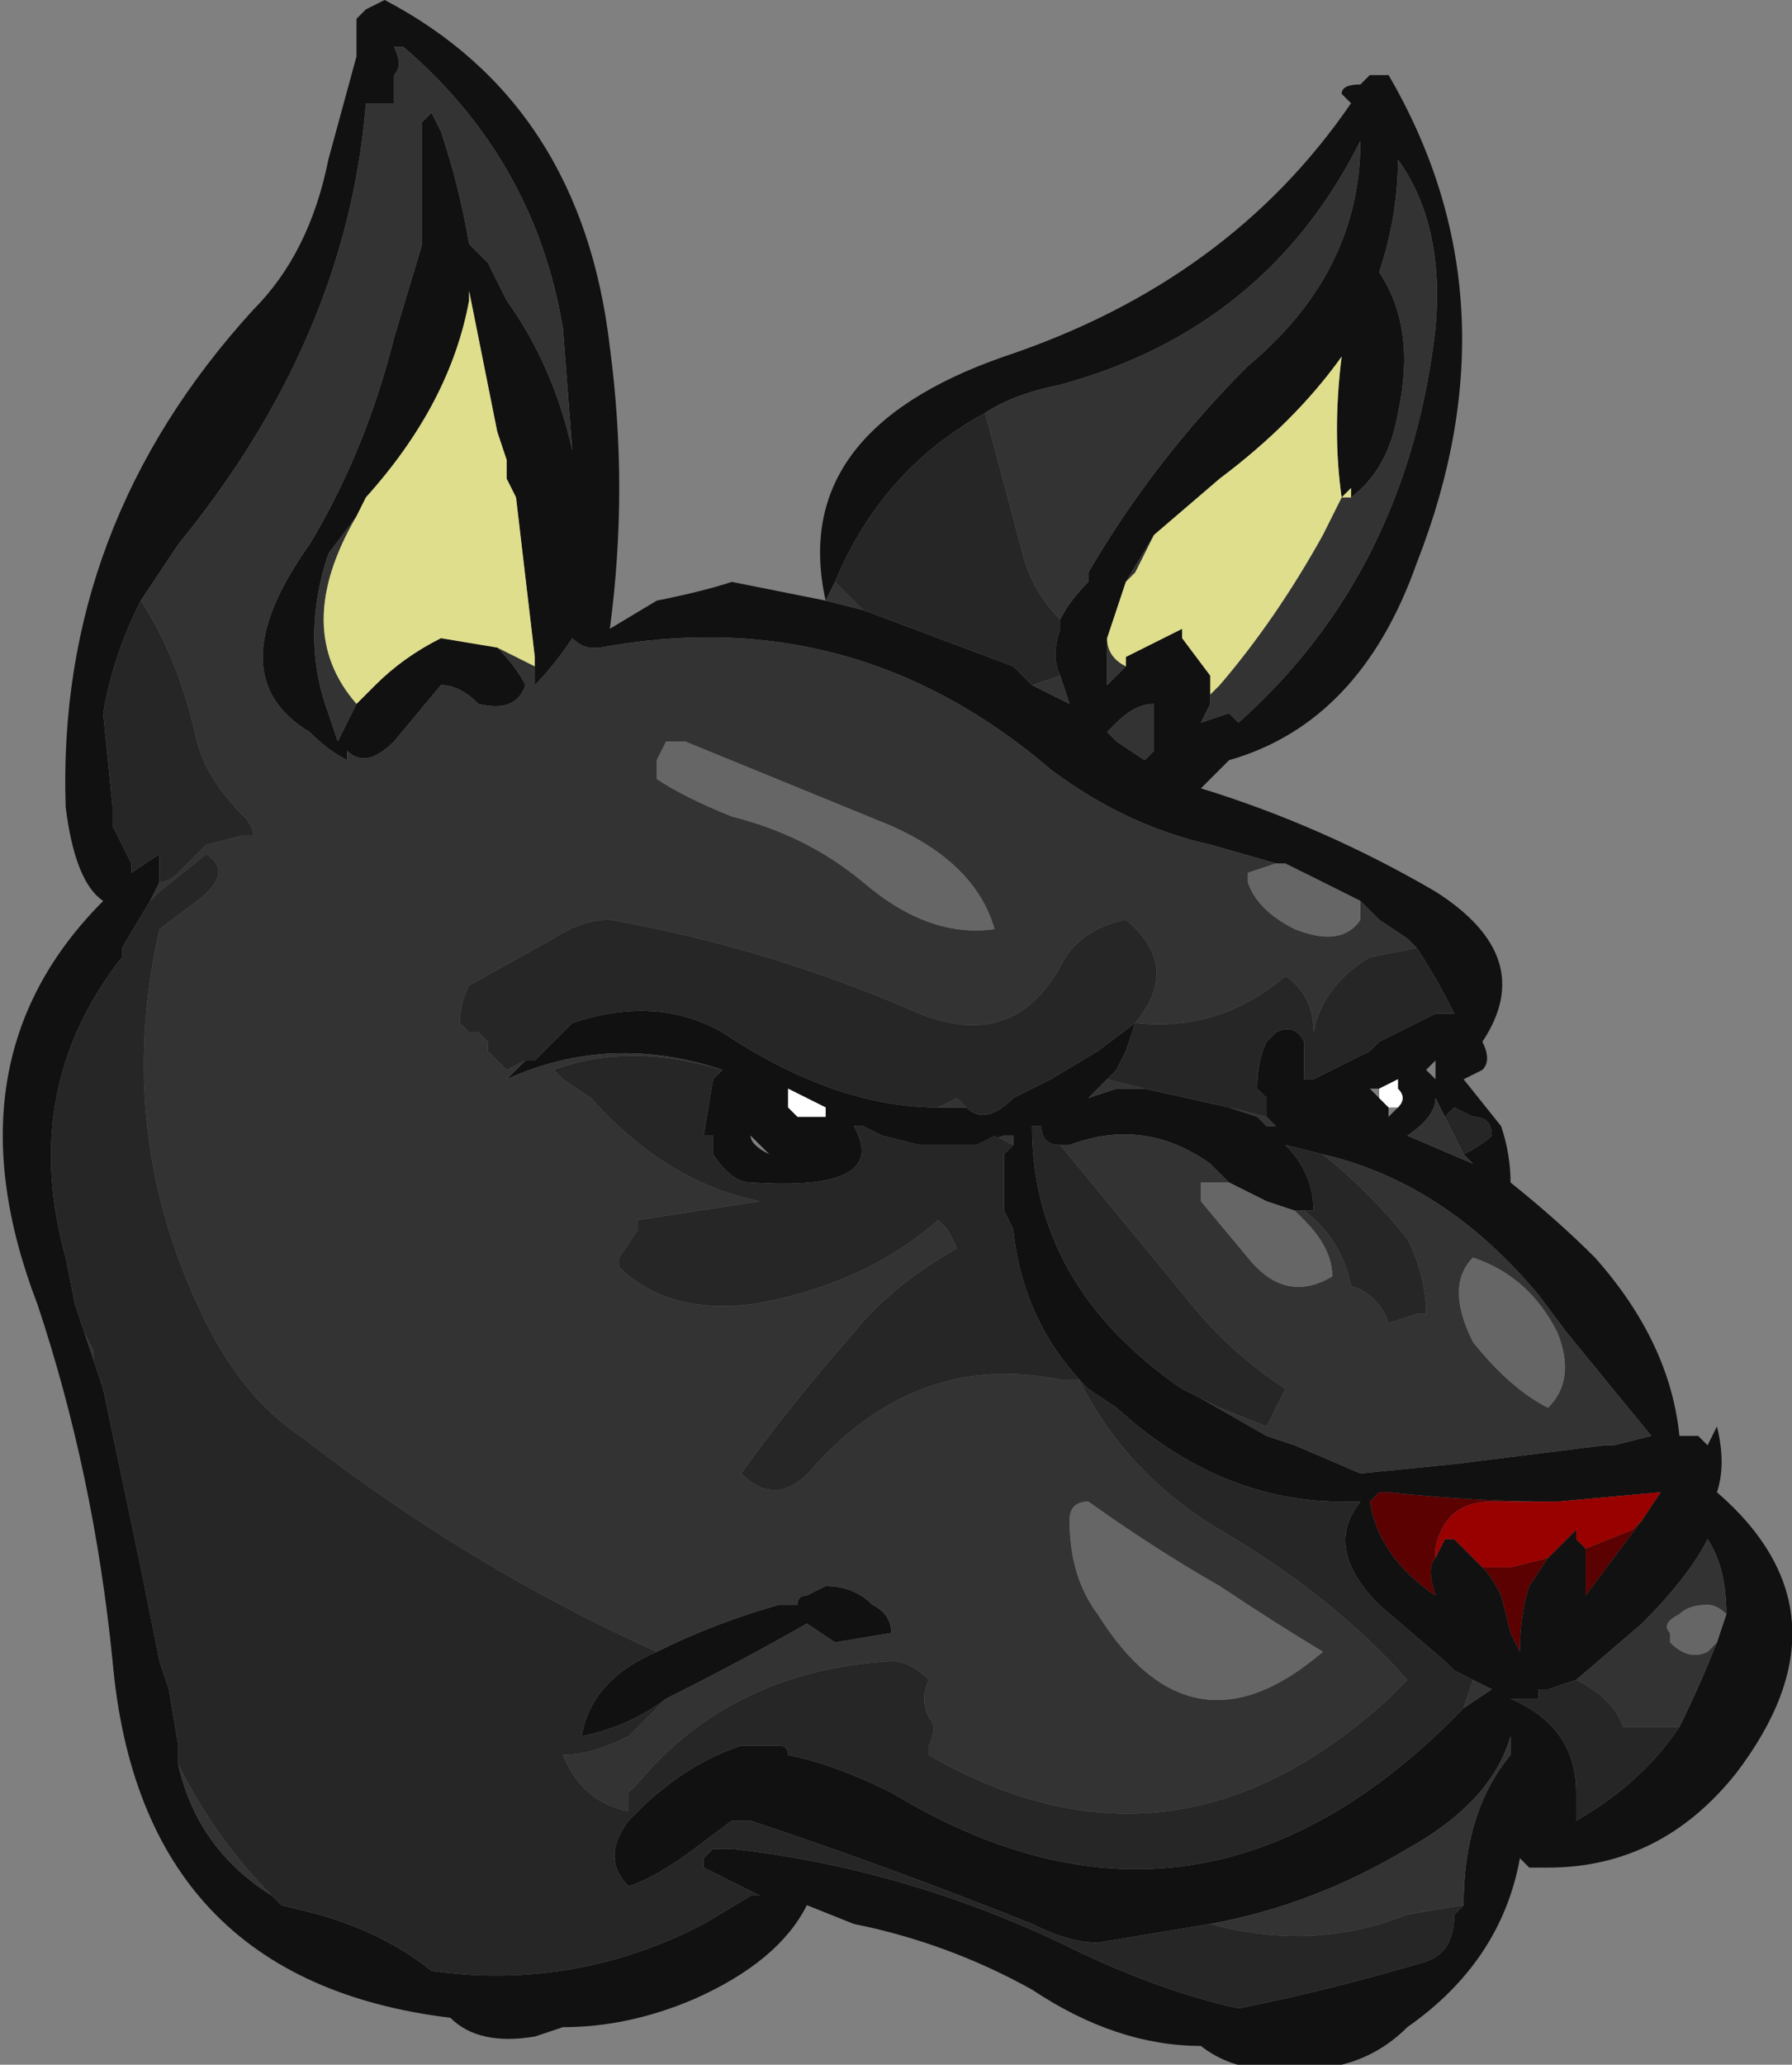 <?xml version="1.0" encoding="UTF-8" standalone="no"?>
<svg xmlns:ffdec="https://www.free-decompiler.com/flash" xmlns:xlink="http://www.w3.org/1999/xlink" ffdec:objectType="frame" height="77.0px" width="66.85px" xmlns="http://www.w3.org/2000/svg">
  <rect width="100%" height="100%" fill="#808080" stroke="none"/>
  <g transform="matrix(1.0, 0.0, 0.0, 1.0, 32.2, 43.05)">
    <use ffdec:characterId="1508" height="11.0" transform="matrix(7.0, 0.0, 0.0, 7.0, -32.2, -43.05)" width="9.55" xlink:href="#shape0"/>
  </g>
  <defs>
    <g id="shape0" transform="matrix(1.0, 0.0, 0.0, 1.0, 4.6, 6.15)">
      <path d="M3.85 2.1 L4.1 2.0 4.15 1.95 3.85 2.35 Q3.85 2.2 3.85 2.1 M3.7 1.85 L3.35 1.85 Q3.1 1.85 3.05 2.1 L3.05 2.15 Q3.0 2.2 3.05 2.35 2.75 2.15 2.7 1.85 L2.75 1.8 2.8 1.8 Q3.25 1.85 3.7 1.85 M3.3 2.2 L3.45 2.2 3.65 2.15 3.55 2.3 Q3.5 2.45 3.5 2.65 L3.45 2.55 3.4 2.35 Q3.35 2.25 3.3 2.2" fill="#5c0101" fill-rule="evenodd" stroke="none"/>
      <path d="M2.55 -5.65 Q2.55 -5.7 2.65 -5.7 L2.7 -5.75 2.8 -5.75 Q3.5 -4.55 2.95 -3.15 2.65 -2.3 1.95 -2.1 L1.8 -1.95 Q2.45 -1.75 3.05 -1.4 3.6 -1.05 3.3 -0.6 3.35 -0.5 3.3 -0.45 L3.2 -0.4 3.4 -0.15 Q3.45 0.0 3.45 0.15 3.7 0.35 3.9 0.55 4.3 1.0 4.35 1.5 L4.45 1.5 4.5 1.55 4.55 1.45 Q4.6 1.65 4.55 1.8 5.3 2.45 4.65 3.3 4.25 3.8 3.65 3.8 L3.55 3.8 3.5 3.75 Q3.4 4.3 2.9 4.65 2.75 4.8 2.55 4.85 2.05 4.95 1.8 4.75 1.35 4.75 0.9 4.45 0.45 4.2 -0.05 4.1 L-0.3 4.0 Q-0.45 4.3 -0.9 4.5 -1.25 4.65 -1.6 4.65 L-1.75 4.7 Q-2.05 4.75 -2.2 4.6 -3.85 4.4 -4.0 2.7 -4.1 1.7 -4.4 0.8 -4.9 -0.5 -4.05 -1.35 -4.2 -1.45 -4.25 -1.85 -4.3 -3.35 -3.25 -4.5 -2.95 -4.8 -2.85 -5.3 L-2.7 -5.85 -2.7 -6.05 -2.65 -6.1 -2.55 -6.15 Q-1.5 -5.6 -1.35 -4.3 -1.25 -3.55 -1.35 -2.8 L-1.1 -2.95 Q-0.85 -3.0 -0.7 -3.05 L-0.2 -2.95 Q-0.4 -3.85 0.75 -4.25 1.95 -4.65 2.6 -5.6 L2.55 -5.65 M1.05 -2.85 Q1.1 -2.95 1.2 -3.05 L1.2 -3.1 Q1.55 -3.7 2.05 -4.2 2.35 -4.45 2.5 -4.75 2.65 -5.05 2.65 -5.4 2.15 -4.4 1.05 -4.1 0.8 -4.05 0.65 -3.95 0.1 -3.65 -0.15 -3.05 L-0.2 -2.95 0.0 -2.9 0.8 -2.6 0.9 -2.5 1.1 -2.4 1.05 -2.55 Q1.0 -2.65 1.05 -2.8 L1.05 -2.85 M2.6 -3.5 L2.6 -3.55 2.55 -3.5 Q2.5 -3.85 2.55 -4.25 2.3 -3.9 1.9 -3.6 L1.55 -3.3 1.4 -3.05 Q1.35 -2.9 1.3 -2.75 L1.3 -2.5 1.4 -2.6 1.4 -2.65 1.7 -2.8 1.7 -2.75 1.85 -2.55 1.85 -2.4 1.8 -2.3 1.95 -2.35 2.0 -2.3 Q2.9 -3.1 3.05 -4.4 3.1 -4.95 2.85 -5.3 2.85 -5.0 2.75 -4.7 2.95 -4.4 2.85 -3.95 2.8 -3.65 2.6 -3.5 M1.55 -2.2 L1.55 -2.4 Q1.45 -2.4 1.35 -2.3 L1.3 -2.25 1.35 -2.2 1.5 -2.1 1.55 -2.15 1.55 -2.2 M2.95 -1.1 L2.9 -1.15 2.75 -1.25 2.65 -1.35 2.35 -1.5 2.2 -1.55 1.85 -1.65 Q1.4 -1.75 1.0 -2.05 -0.05 -2.95 -1.4 -2.7 L-1.45 -2.7 Q-1.5 -2.7 -1.55 -2.75 -1.65 -2.6 -1.75 -2.5 L-1.75 -2.6 -1.75 -2.65 -1.85 -3.5 -1.9 -3.6 -1.9 -3.7 -1.95 -3.85 -2.1 -4.6 -2.1 -4.55 Q-2.2 -4.0 -2.65 -3.5 L-2.7 -3.4 -2.85 -3.2 Q-3.0 -2.75 -2.85 -2.35 L-2.8 -2.2 Q-2.75 -2.3 -2.7 -2.4 L-2.6 -2.5 Q-2.45 -2.65 -2.25 -2.75 L-1.95 -2.7 Q-1.85 -2.6 -1.8 -2.5 -1.85 -2.35 -2.05 -2.4 -2.15 -2.5 -2.25 -2.5 L-2.5 -2.2 Q-2.65 -2.05 -2.75 -2.15 L-2.75 -2.1 Q-2.85 -2.15 -2.95 -2.25 -3.45 -2.55 -2.95 -3.25 -2.65 -3.75 -2.5 -4.35 L-2.35 -4.85 Q-2.35 -5.15 -2.35 -5.5 L-2.3 -5.55 -2.25 -5.45 Q-2.15 -5.15 -2.1 -4.85 L-2.0 -4.75 -1.9 -4.55 Q-1.65 -4.2 -1.55 -3.75 L-1.6 -4.4 Q-1.75 -5.3 -2.45 -5.9 L-2.5 -5.9 Q-2.45 -5.8 -2.5 -5.75 L-2.5 -5.6 -2.65 -5.6 Q-2.75 -4.35 -3.65 -3.25 L-3.85 -2.95 Q-4.0 -2.65 -4.05 -2.35 L-4.0 -1.85 -4.0 -1.75 -3.9 -1.55 -3.9 -1.5 -3.75 -1.6 Q-3.75 -1.55 -3.75 -1.45 L-3.8 -1.35 -3.95 -1.1 -3.95 -1.05 Q-4.5 -0.35 -4.25 0.55 L-4.2 0.8 -4.05 1.25 -3.85 2.2 -3.75 2.7 -3.7 2.85 -3.65 3.15 -3.65 3.25 Q-3.55 3.7 -3.15 3.95 L-3.1 4.0 -2.9 4.05 Q-2.55 4.15 -2.3 4.35 -1.6 4.45 -0.95 4.15 L-0.85 4.1 -0.6 3.95 -0.55 3.95 -0.85 3.8 -0.85 3.75 -0.8 3.7 -0.7 3.7 Q0.2 3.8 1.05 4.2 1.55 4.45 2.0 4.55 2.5 4.45 3.0 4.3 3.15 4.25 3.15 4.05 L3.2 4.0 Q3.2 3.5 3.45 3.2 L3.45 3.1 Q3.35 3.45 2.9 3.7 2.4 4.0 1.85 4.1 L1.25 4.2 Q1.1 4.2 0.9 4.1 0.15 3.8 -0.6 3.55 L-0.7 3.55 -0.9 3.7 Q-1.1 3.85 -1.25 3.9 -1.4 3.75 -1.25 3.55 L-1.2 3.5 Q-0.95 3.25 -0.65 3.15 L-0.45 3.15 Q-0.4 3.15 -0.4 3.2 -0.15 3.25 0.15 3.4 1.8 4.4 3.2 2.95 L3.35 2.85 3.15 2.75 3.1 2.7 2.75 2.4 Q2.45 2.1 2.65 1.85 L2.55 1.85 Q1.9 1.85 1.35 1.35 L1.2 1.25 Q0.85 0.9 0.8 0.4 L0.75 0.3 0.75 0.0 0.8 -0.05 0.8 -0.1 0.75 -0.1 0.6 -0.05 0.3 -0.05 0.1 -0.1 0.0 -0.15 -0.05 -0.15 Q0.15 0.2 -0.6 0.15 -0.7 0.15 -0.8 0.0 L-0.8 -0.1 -0.85 -0.1 -0.8 -0.4 -0.75 -0.45 Q-1.35 -0.65 -1.9 -0.4 L-1.8 -0.5 -1.75 -0.5 Q-1.7 -0.55 -1.65 -0.6 L-1.55 -0.7 Q-1.1 -0.85 -0.75 -0.65 -0.15 -0.25 0.4 -0.25 L0.55 -0.25 Q0.65 -0.15 0.8 -0.3 L0.9 -0.35 1.0 -0.4 1.25 -0.55 1.45 -0.7 1.4 -0.55 1.35 -0.45 1.2 -0.3 1.35 -0.35 1.5 -0.35 1.95 -0.25 2.1 -0.2 2.15 -0.15 2.2 -0.15 2.15 -0.2 2.15 -0.3 2.1 -0.35 Q2.1 -0.5 2.15 -0.6 L2.2 -0.65 Q2.3 -0.7 2.35 -0.6 L2.35 -0.4 2.4 -0.4 2.7 -0.55 2.75 -0.6 3.05 -0.75 3.15 -0.75 Q3.05 -0.95 2.95 -1.1 M-1.1 2.65 Q-0.8 2.5 -0.45 2.4 L-0.35 2.4 Q-0.35 2.35 -0.3 2.35 L-0.2 2.3 Q-0.05 2.3 0.05 2.4 0.15 2.45 0.15 2.55 L-0.15 2.6 -0.3 2.5 Q-0.65 2.7 -1.05 2.9 -1.25 3.05 -1.5 3.1 -1.45 2.8 -1.1 2.65 M1.05 -0.05 Q0.95 -0.05 0.95 -0.15 L0.9 -0.15 Q0.9 0.7 1.7 1.25 L1.8 1.3 2.15 1.5 2.3 1.55 2.65 1.7 3.15 1.65 3.95 1.55 4.0 1.55 4.2 1.5 3.75 0.95 3.6 0.75 Q3.1 0.15 2.45 0.0 L2.25 -0.05 Q2.4 0.1 2.4 0.3 L2.3 0.3 2.15 0.25 1.95 0.15 1.85 0.05 Q1.5 -0.2 1.1 -0.05 L1.05 -0.05 M2.75 -0.3 L2.8 -0.25 2.8 -0.2 2.85 -0.25 Q2.9 -0.3 2.85 -0.35 L2.85 -0.4 2.75 -0.35 2.7 -0.35 2.75 -0.3 M3.0 -0.45 L3.05 -0.4 Q3.05 -0.45 3.05 -0.5 L3.0 -0.45 M3.1 -0.2 L3.05 -0.3 Q3.05 -0.2 2.9 -0.1 L3.25 0.05 3.2 0.0 Q3.3 -0.05 3.35 -0.1 3.35 -0.2 3.25 -0.2 L3.15 -0.25 3.1 -0.2 M4.15 1.95 L4.25 1.8 3.7 1.85 Q3.25 1.85 2.8 1.8 L2.75 1.8 2.7 1.85 Q2.75 2.15 3.05 2.35 3.0 2.2 3.05 2.15 L3.1 2.05 3.15 2.05 3.3 2.2 Q3.35 2.25 3.4 2.35 L3.45 2.55 3.5 2.65 Q3.5 2.45 3.55 2.3 L3.65 2.15 3.8 2.0 3.8 2.05 3.85 2.1 Q3.85 2.2 3.85 2.35 L4.15 1.95 M4.6 2.45 Q4.6 2.2 4.5 2.05 4.4 2.25 4.15 2.5 L3.8 2.8 3.65 2.85 3.6 2.85 3.6 2.9 3.45 2.9 Q3.8 3.05 3.8 3.4 L3.8 3.55 Q4.15 3.35 4.35 3.05 4.45 2.85 4.55 2.6 L4.6 2.45 M-0.4 -0.35 L-0.4 -0.25 -0.35 -0.2 Q-0.3 -0.2 -0.2 -0.2 L-0.2 -0.25 Q-0.3 -0.3 -0.4 -0.35 M-0.6 -0.1 L-0.6 -0.1 Q-0.6 -0.05 -0.5 0.0 L-0.6 -0.1" fill="#111111" fill-rule="evenodd" stroke="none"/>
      <path d="M4.15 1.95 L4.1 2.0 3.85 2.1 3.8 2.05 3.8 2.0 3.65 2.15 3.45 2.2 3.3 2.2 3.15 2.05 3.1 2.05 3.05 2.15 3.05 2.1 Q3.1 1.85 3.35 1.85 L3.7 1.85 4.25 1.8 4.15 1.95" fill="#990000" fill-rule="evenodd" stroke="none"/>
      <path d="M2.75 -0.3 L2.75 -0.35 2.85 -0.4 2.85 -0.35 Q2.9 -0.3 2.85 -0.25 L2.8 -0.25 2.75 -0.3 M-0.4 -0.25 L-0.4 -0.35 Q-0.3 -0.3 -0.2 -0.25 L-0.2 -0.2 Q-0.3 -0.2 -0.35 -0.2 L-0.4 -0.25" fill="#ffffff" fill-rule="evenodd" stroke="none"/>
      <path d="M0.65 -3.95 Q0.8 -4.05 1.05 -4.1 2.15 -4.4 2.65 -5.4 2.65 -5.05 2.5 -4.75 2.35 -4.45 2.05 -4.2 1.55 -3.7 1.2 -3.1 L1.2 -3.05 Q1.1 -2.95 1.05 -2.85 0.9 -3.0 0.85 -3.2 L0.65 -3.95 M1.05 -2.55 L1.1 -2.4 0.9 -2.5 1.05 -2.55 M0.0 -2.9 L-0.2 -2.95 -0.15 -3.05 0.0 -2.9 M1.55 -3.3 L1.45 -3.1 1.4 -3.05 1.55 -3.3 M1.3 -2.75 Q1.3 -2.65 1.4 -2.6 L1.3 -2.5 1.3 -2.75 M1.85 -2.55 L1.85 -2.45 1.9 -2.5 Q2.2 -2.85 2.45 -3.3 L2.55 -3.5 2.6 -3.5 Q2.8 -3.65 2.85 -3.95 2.95 -4.4 2.75 -4.7 2.85 -5.0 2.85 -5.3 3.1 -4.95 3.05 -4.4 2.9 -3.1 2.0 -2.3 L1.95 -2.35 1.8 -2.3 1.85 -2.4 1.85 -2.55 M1.55 -2.2 L1.55 -2.15 1.5 -2.1 1.35 -2.2 1.3 -2.25 1.35 -2.3 Q1.45 -2.4 1.55 -2.4 L1.55 -2.2 M1.45 -0.7 Q1.7 -1.0 1.4 -1.25 1.15 -1.2 1.05 -1.0 0.8 -0.55 0.3 -0.75 -0.5 -1.1 -1.35 -1.25 -1.5 -1.25 -1.65 -1.15 L-2.1 -0.9 Q-2.15 -0.8 -2.15 -0.7 L-2.1 -0.65 -2.05 -0.65 -2.0 -0.6 -2.0 -0.55 -1.9 -0.45 -1.8 -0.5 -1.9 -0.4 Q-1.35 -0.65 -0.75 -0.45 L-0.8 -0.4 -0.75 -0.45 Q-1.25 -0.6 -1.65 -0.45 L-1.6 -0.4 -1.45 -0.3 Q-1.05 0.15 -0.55 0.25 L-1.2 0.35 -1.2 0.4 -1.3 0.55 -1.3 0.6 Q-1.05 0.85 -0.6 0.8 0.0 0.7 0.4 0.35 L0.45 0.4 0.5 0.5 Q0.15 0.7 -0.05 0.95 -0.4 1.35 -0.65 1.7 -0.45 1.9 -0.25 1.65 0.3 1.05 1.05 1.2 L1.15 1.2 Q1.4 1.7 1.9 2.0 2.5 2.35 2.9 2.8 L2.8 2.9 Q1.65 3.95 0.35 3.2 L0.35 3.15 Q0.4 3.05 0.35 3.0 0.3 2.9 0.35 2.8 0.25 2.7 0.15 2.7 -0.7 2.75 -1.2 3.35 L-1.25 3.4 -1.25 3.5 Q-1.5 3.45 -1.6 3.2 -1.45 3.2 -1.25 3.1 L-1.05 2.9 Q-0.65 2.7 -0.3 2.5 L-0.15 2.6 0.15 2.55 Q0.15 2.45 0.05 2.4 -0.05 2.3 -0.2 2.3 L-0.3 2.35 Q-0.35 2.35 -0.35 2.4 L-0.45 2.4 Q-0.8 2.5 -1.1 2.65 -2.1 2.2 -3.0 1.5 -3.3 1.3 -3.5 0.9 -4.0 -0.1 -3.75 -1.2 L-3.55 -1.35 Q-3.35 -1.5 -3.5 -1.6 L-3.75 -1.4 -3.8 -1.35 -3.75 -1.45 Q-3.7 -1.45 -3.65 -1.5 L-3.5 -1.65 -3.3 -1.7 -3.25 -1.7 Q-3.25 -1.75 -3.3 -1.8 -3.5 -2.0 -3.55 -2.2 -3.65 -2.65 -3.85 -2.95 L-3.65 -3.25 Q-2.75 -4.35 -2.65 -5.6 L-2.5 -5.6 -2.5 -5.75 Q-2.45 -5.8 -2.5 -5.9 L-2.45 -5.9 Q-1.75 -5.3 -1.6 -4.4 L-1.55 -3.75 Q-1.65 -4.2 -1.9 -4.55 L-2.0 -4.75 -2.1 -4.85 Q-2.15 -5.15 -2.25 -5.45 L-2.3 -5.55 -2.35 -5.5 Q-2.35 -5.15 -2.35 -4.85 L-2.5 -4.35 Q-2.65 -3.75 -2.95 -3.25 -3.45 -2.55 -2.95 -2.25 -2.85 -2.15 -2.75 -2.1 L-2.75 -2.15 Q-2.65 -2.05 -2.5 -2.2 L-2.25 -2.5 Q-2.15 -2.5 -2.05 -2.4 -1.85 -2.35 -1.8 -2.5 -1.85 -2.6 -1.95 -2.7 L-1.75 -2.6 -1.75 -2.5 Q-1.65 -2.6 -1.55 -2.75 -1.5 -2.7 -1.45 -2.7 L-1.4 -2.7 Q-0.05 -2.95 1.0 -2.05 1.4 -1.75 1.85 -1.65 L2.2 -1.55 2.35 -1.5 2.25 -1.55 2.2 -1.55 2.05 -1.5 2.05 -1.45 Q2.1 -1.3 2.3 -1.2 2.55 -1.1 2.65 -1.25 L2.65 -1.35 2.75 -1.25 2.9 -1.15 2.95 -1.1 2.7 -1.05 Q2.45 -0.9 2.4 -0.65 2.4 -0.85 2.25 -0.95 1.9 -0.65 1.45 -0.7 M0.4 -0.25 L0.5 -0.3 0.55 -0.25 0.4 -0.25 M0.9 -0.35 L1.0 -0.4 0.9 -0.35 M0.7 -1.2 Q0.6 -1.55 0.15 -1.75 L-0.95 -2.2 -1.05 -2.2 -1.1 -2.1 -1.1 -2.0 Q-0.95 -1.9 -0.7 -1.8 -0.3 -1.7 0.0 -1.45 0.35 -1.15 0.7 -1.2 M0.0 -0.15 L-0.05 -0.15 0.0 -0.15 M0.8 -0.05 L0.7 -0.1 0.6 -0.05 0.75 -0.1 0.8 -0.1 0.8 -0.05 M2.55 1.85 L2.65 1.85 2.55 1.85 M3.15 2.75 L3.35 2.85 3.2 2.95 3.25 2.8 3.15 2.75 M1.85 4.1 Q2.4 4.0 2.9 3.7 3.35 3.45 3.45 3.1 L3.45 3.2 Q3.2 3.5 3.2 4.0 L2.9 4.05 Q2.4 4.25 1.85 4.1 M-0.85 4.1 L-0.95 4.15 -0.85 4.1 M-3.15 3.95 Q-3.55 3.7 -3.65 3.25 -3.45 3.65 -3.15 3.95 M-4.05 1.25 L-4.2 0.8 -4.15 0.95 -4.1 1.05 -4.1 1.1 -4.05 1.25 M1.8 1.3 L1.9 1.35 2.15 1.45 Q2.2 1.35 2.25 1.25 1.95 1.05 1.75 0.8 L1.05 -0.05 1.1 -0.05 Q1.5 -0.2 1.85 0.05 L1.95 0.15 1.9 0.15 Q1.85 0.15 1.8 0.15 1.8 0.2 1.8 0.25 L2.05 0.55 Q2.25 0.8 2.5 0.65 2.5 0.5 2.35 0.35 L2.3 0.3 2.4 0.3 2.35 0.3 Q2.55 0.45 2.6 0.7 2.75 0.75 2.8 0.9 L2.95 0.85 3.0 0.85 Q3.0 0.65 2.9 0.45 2.7 0.2 2.45 0.0 3.1 0.15 3.6 0.75 L3.75 0.95 4.2 1.5 4.0 1.55 3.95 1.55 3.15 1.65 2.65 1.7 2.3 1.55 2.15 1.5 1.8 1.3 M1.5 -0.35 L1.35 -0.35 1.2 -0.3 1.35 -0.45 1.3 -0.4 1.5 -0.35 M1.95 -0.25 L2.15 -0.2 2.2 -0.15 2.15 -0.15 2.1 -0.2 1.95 -0.25 M3.2 0.0 L3.25 0.05 2.9 -0.1 Q3.05 -0.2 3.05 -0.3 L3.1 -0.2 3.2 0.0 M3.65 1.35 Q3.8 1.2 3.7 0.95 3.55 0.65 3.25 0.55 3.1 0.7 3.25 1.0 3.45 1.25 3.65 1.35 M4.6 2.45 Q4.55 2.4 4.5 2.4 4.4 2.4 4.35 2.45 4.25 2.5 4.3 2.55 L4.3 2.6 Q4.4 2.7 4.5 2.65 L4.55 2.6 Q4.45 2.85 4.35 3.05 L4.05 3.05 Q4.0 2.9 3.8 2.8 L4.15 2.5 Q4.4 2.25 4.5 2.05 4.6 2.2 4.6 2.45 M1.1 1.95 Q1.1 2.25 1.25 2.45 1.75 3.25 2.45 2.65 2.2 2.5 1.9 2.3 1.55 2.1 1.2 1.85 1.1 1.85 1.1 1.95 M-2.1 -4.6 L-2.1 -4.55 -2.1 -4.6 M-2.7 -3.4 Q-3.05 -2.8 -2.7 -2.4 -2.75 -2.3 -2.8 -2.2 L-2.85 -2.35 Q-3.0 -2.75 -2.85 -3.2 L-2.7 -3.4" fill="#333333" fill-rule="evenodd" stroke="none"/>
      <path d="M0.65 -3.95 L0.85 -3.2 Q0.9 -3.0 1.05 -2.85 L1.05 -2.8 Q1.0 -2.65 1.05 -2.55 L0.9 -2.5 0.8 -2.6 0.0 -2.9 -0.15 -3.05 Q0.1 -3.65 0.65 -3.95 M-1.8 -0.5 L-1.9 -0.45 -2.0 -0.55 -2.0 -0.6 -2.05 -0.65 -2.1 -0.65 -2.15 -0.7 Q-2.15 -0.8 -2.1 -0.9 L-1.65 -1.15 Q-1.5 -1.25 -1.35 -1.25 -0.5 -1.1 0.3 -0.75 0.8 -0.55 1.05 -1.0 1.15 -1.2 1.4 -1.25 1.7 -1.0 1.45 -0.7 1.9 -0.65 2.25 -0.95 2.4 -0.85 2.4 -0.65 2.45 -0.9 2.7 -1.05 L2.95 -1.1 Q3.05 -0.95 3.15 -0.75 L3.05 -0.75 2.75 -0.6 2.7 -0.55 2.4 -0.4 2.35 -0.4 2.35 -0.6 Q2.3 -0.7 2.2 -0.65 L2.15 -0.6 Q2.1 -0.5 2.1 -0.35 L2.15 -0.3 2.15 -0.2 1.95 -0.25 1.5 -0.35 1.3 -0.4 1.35 -0.45 1.4 -0.55 1.45 -0.7 1.25 -0.55 1.0 -0.4 0.9 -0.35 0.8 -0.3 Q0.65 -0.15 0.55 -0.25 L0.5 -0.3 0.4 -0.25 Q-0.15 -0.25 -0.75 -0.65 -1.1 -0.85 -1.55 -0.7 L-1.65 -0.6 Q-1.7 -0.55 -1.75 -0.5 L-1.8 -0.5 M-3.85 -2.95 Q-3.65 -2.65 -3.55 -2.2 -3.5 -2.0 -3.3 -1.8 -3.25 -1.75 -3.25 -1.7 L-3.3 -1.7 -3.5 -1.65 -3.65 -1.5 Q-3.7 -1.45 -3.75 -1.45 -3.75 -1.55 -3.75 -1.6 L-3.9 -1.5 -3.9 -1.55 -4.0 -1.75 -4.0 -1.85 -4.05 -2.35 Q-4.0 -2.65 -3.85 -2.95 M-3.8 -1.35 L-3.75 -1.4 -3.5 -1.6 Q-3.35 -1.5 -3.55 -1.35 L-3.75 -1.2 Q-4.0 -0.1 -3.5 0.9 -3.3 1.3 -3.0 1.5 -2.1 2.2 -1.1 2.65 -1.45 2.8 -1.5 3.1 -1.25 3.05 -1.05 2.9 L-1.25 3.1 Q-1.45 3.2 -1.6 3.2 -1.5 3.45 -1.25 3.5 L-1.25 3.4 -1.2 3.35 Q-0.7 2.75 0.15 2.7 0.25 2.7 0.35 2.8 0.3 2.9 0.35 3.0 0.4 3.05 0.35 3.15 L0.35 3.2 Q1.65 3.95 2.8 2.9 L2.9 2.8 Q2.5 2.35 1.9 2.0 1.4 1.7 1.15 1.2 L1.05 1.2 Q0.3 1.05 -0.25 1.65 -0.45 1.9 -0.65 1.7 -0.4 1.35 -0.05 0.95 0.15 0.7 0.5 0.5 L0.45 0.4 0.4 0.35 Q0.0 0.7 -0.6 0.8 -1.05 0.85 -1.3 0.6 L-1.3 0.55 -1.2 0.4 -1.2 0.35 -0.55 0.25 Q-1.05 0.15 -1.45 -0.3 L-1.6 -0.4 -1.65 -0.45 Q-1.25 -0.6 -0.75 -0.45 L-0.8 -0.4 -0.85 -0.1 -0.8 -0.1 -0.8 0.0 Q-0.7 0.15 -0.6 0.15 0.15 0.2 -0.05 -0.15 L0.0 -0.15 0.1 -0.1 0.3 -0.05 0.6 -0.05 0.7 -0.1 0.8 -0.05 0.75 0.0 0.75 0.3 0.8 0.4 Q0.85 0.9 1.2 1.25 L1.35 1.35 Q1.9 1.85 2.55 1.85 L2.65 1.85 Q2.45 2.1 2.75 2.4 L3.1 2.7 3.15 2.75 3.25 2.8 3.2 2.95 Q1.8 4.4 0.15 3.4 -0.15 3.25 -0.4 3.2 -0.4 3.15 -0.45 3.15 L-0.65 3.15 Q-0.95 3.25 -1.2 3.5 L-1.25 3.55 Q-1.4 3.75 -1.25 3.9 -1.1 3.85 -0.9 3.7 L-0.7 3.55 -0.6 3.55 Q0.15 3.8 0.9 4.1 1.1 4.2 1.25 4.2 L1.85 4.1 Q2.4 4.25 2.9 4.05 L3.2 4.0 3.15 4.05 Q3.15 4.25 3.0 4.3 2.5 4.45 2.0 4.55 1.55 4.45 1.05 4.2 0.2 3.8 -0.7 3.7 L-0.8 3.7 -0.85 3.75 -0.85 3.8 -0.55 3.95 -0.6 3.95 -0.85 4.1 -0.95 4.15 Q-1.6 4.45 -2.3 4.35 -2.55 4.15 -2.9 4.05 L-3.1 4.0 -3.15 3.95 Q-3.45 3.65 -3.65 3.25 L-3.65 3.15 -3.7 2.85 -3.75 2.7 -3.85 2.2 -4.05 1.25 -4.1 1.1 -4.1 1.05 -4.15 0.95 -4.2 0.8 -4.25 0.55 Q-4.5 -0.35 -3.95 -1.05 L-3.95 -1.1 -3.8 -1.35 M1.8 1.3 L1.7 1.25 Q0.9 0.7 0.9 -0.15 L0.95 -0.15 Q0.95 -0.05 1.05 -0.05 L1.75 0.8 Q1.95 1.05 2.25 1.25 2.2 1.35 2.15 1.45 L1.9 1.35 1.8 1.3 M2.4 0.3 Q2.4 0.1 2.25 -0.05 L2.45 0.0 Q2.7 0.2 2.9 0.45 3.0 0.65 3.0 0.85 L2.95 0.85 2.8 0.9 Q2.75 0.75 2.6 0.7 2.55 0.45 2.35 0.3 L2.4 0.3 M3.2 0.0 L3.1 -0.2 3.15 -0.25 3.25 -0.2 Q3.35 -0.2 3.35 -0.1 3.3 -0.05 3.2 0.0 M3.8 2.8 Q4.0 2.9 4.05 3.05 L4.35 3.05 Q4.15 3.35 3.8 3.55 L3.8 3.4 Q3.8 3.05 3.45 2.9 L3.6 2.9 3.6 2.85 3.65 2.85 3.8 2.8" fill="#262626" fill-rule="evenodd" stroke="none"/>
      <path d="M1.55 -3.3 L1.9 -3.6 Q2.3 -3.9 2.55 -4.25 2.5 -3.85 2.55 -3.5 L2.6 -3.55 2.6 -3.5 2.55 -3.5 2.45 -3.3 Q2.2 -2.85 1.9 -2.5 L1.85 -2.45 1.85 -2.55 1.7 -2.75 1.7 -2.8 1.4 -2.65 1.4 -2.6 Q1.3 -2.65 1.3 -2.75 1.35 -2.9 1.4 -3.05 L1.45 -3.1 1.55 -3.3 M-1.75 -2.6 L-1.95 -2.7 -2.25 -2.75 Q-2.45 -2.65 -2.6 -2.5 L-2.7 -2.4 Q-3.05 -2.8 -2.7 -3.4 L-2.65 -3.5 Q-2.2 -4.0 -2.1 -4.55 L-2.1 -4.6 -1.95 -3.85 -1.9 -3.7 -1.9 -3.6 -1.85 -3.5 -1.75 -2.65 -1.75 -2.6 M-2.0 -4.75 L-1.9 -4.55 -2.0 -4.75" fill="#dede8c" fill-rule="evenodd" stroke="none"/>
      <path d="M2.65 -1.35 L2.65 -1.25 Q2.55 -1.1 2.3 -1.2 2.1 -1.3 2.05 -1.45 L2.05 -1.5 2.2 -1.55 2.25 -1.55 2.35 -1.5 2.65 -1.35 M0.7 -1.2 Q0.35 -1.15 0.0 -1.45 -0.3 -1.7 -0.7 -1.8 -0.95 -1.9 -1.1 -2.0 L-1.1 -2.1 -1.05 -2.2 -0.95 -2.2 0.15 -1.75 Q0.6 -1.55 0.7 -1.2 M1.95 0.15 L2.15 0.25 2.3 0.3 2.35 0.35 Q2.5 0.5 2.5 0.65 2.25 0.8 2.05 0.55 L1.8 0.25 Q1.8 0.2 1.8 0.15 1.85 0.15 1.9 0.15 L1.95 0.15 M3.65 1.35 Q3.45 1.25 3.25 1.0 3.1 0.7 3.25 0.55 3.55 0.65 3.7 0.95 3.8 1.2 3.65 1.35 M4.55 2.6 L4.5 2.65 Q4.4 2.7 4.3 2.6 L4.3 2.55 Q4.25 2.5 4.35 2.45 4.4 2.4 4.5 2.4 4.55 2.4 4.6 2.45 L4.55 2.6 M1.1 1.95 Q1.1 1.85 1.2 1.85 1.55 2.1 1.9 2.3 2.2 2.5 2.45 2.65 1.75 3.25 1.25 2.45 1.1 2.25 1.1 1.95" fill="#666666" fill-rule="evenodd" stroke="none"/>
    </g>
  </defs>
</svg>
